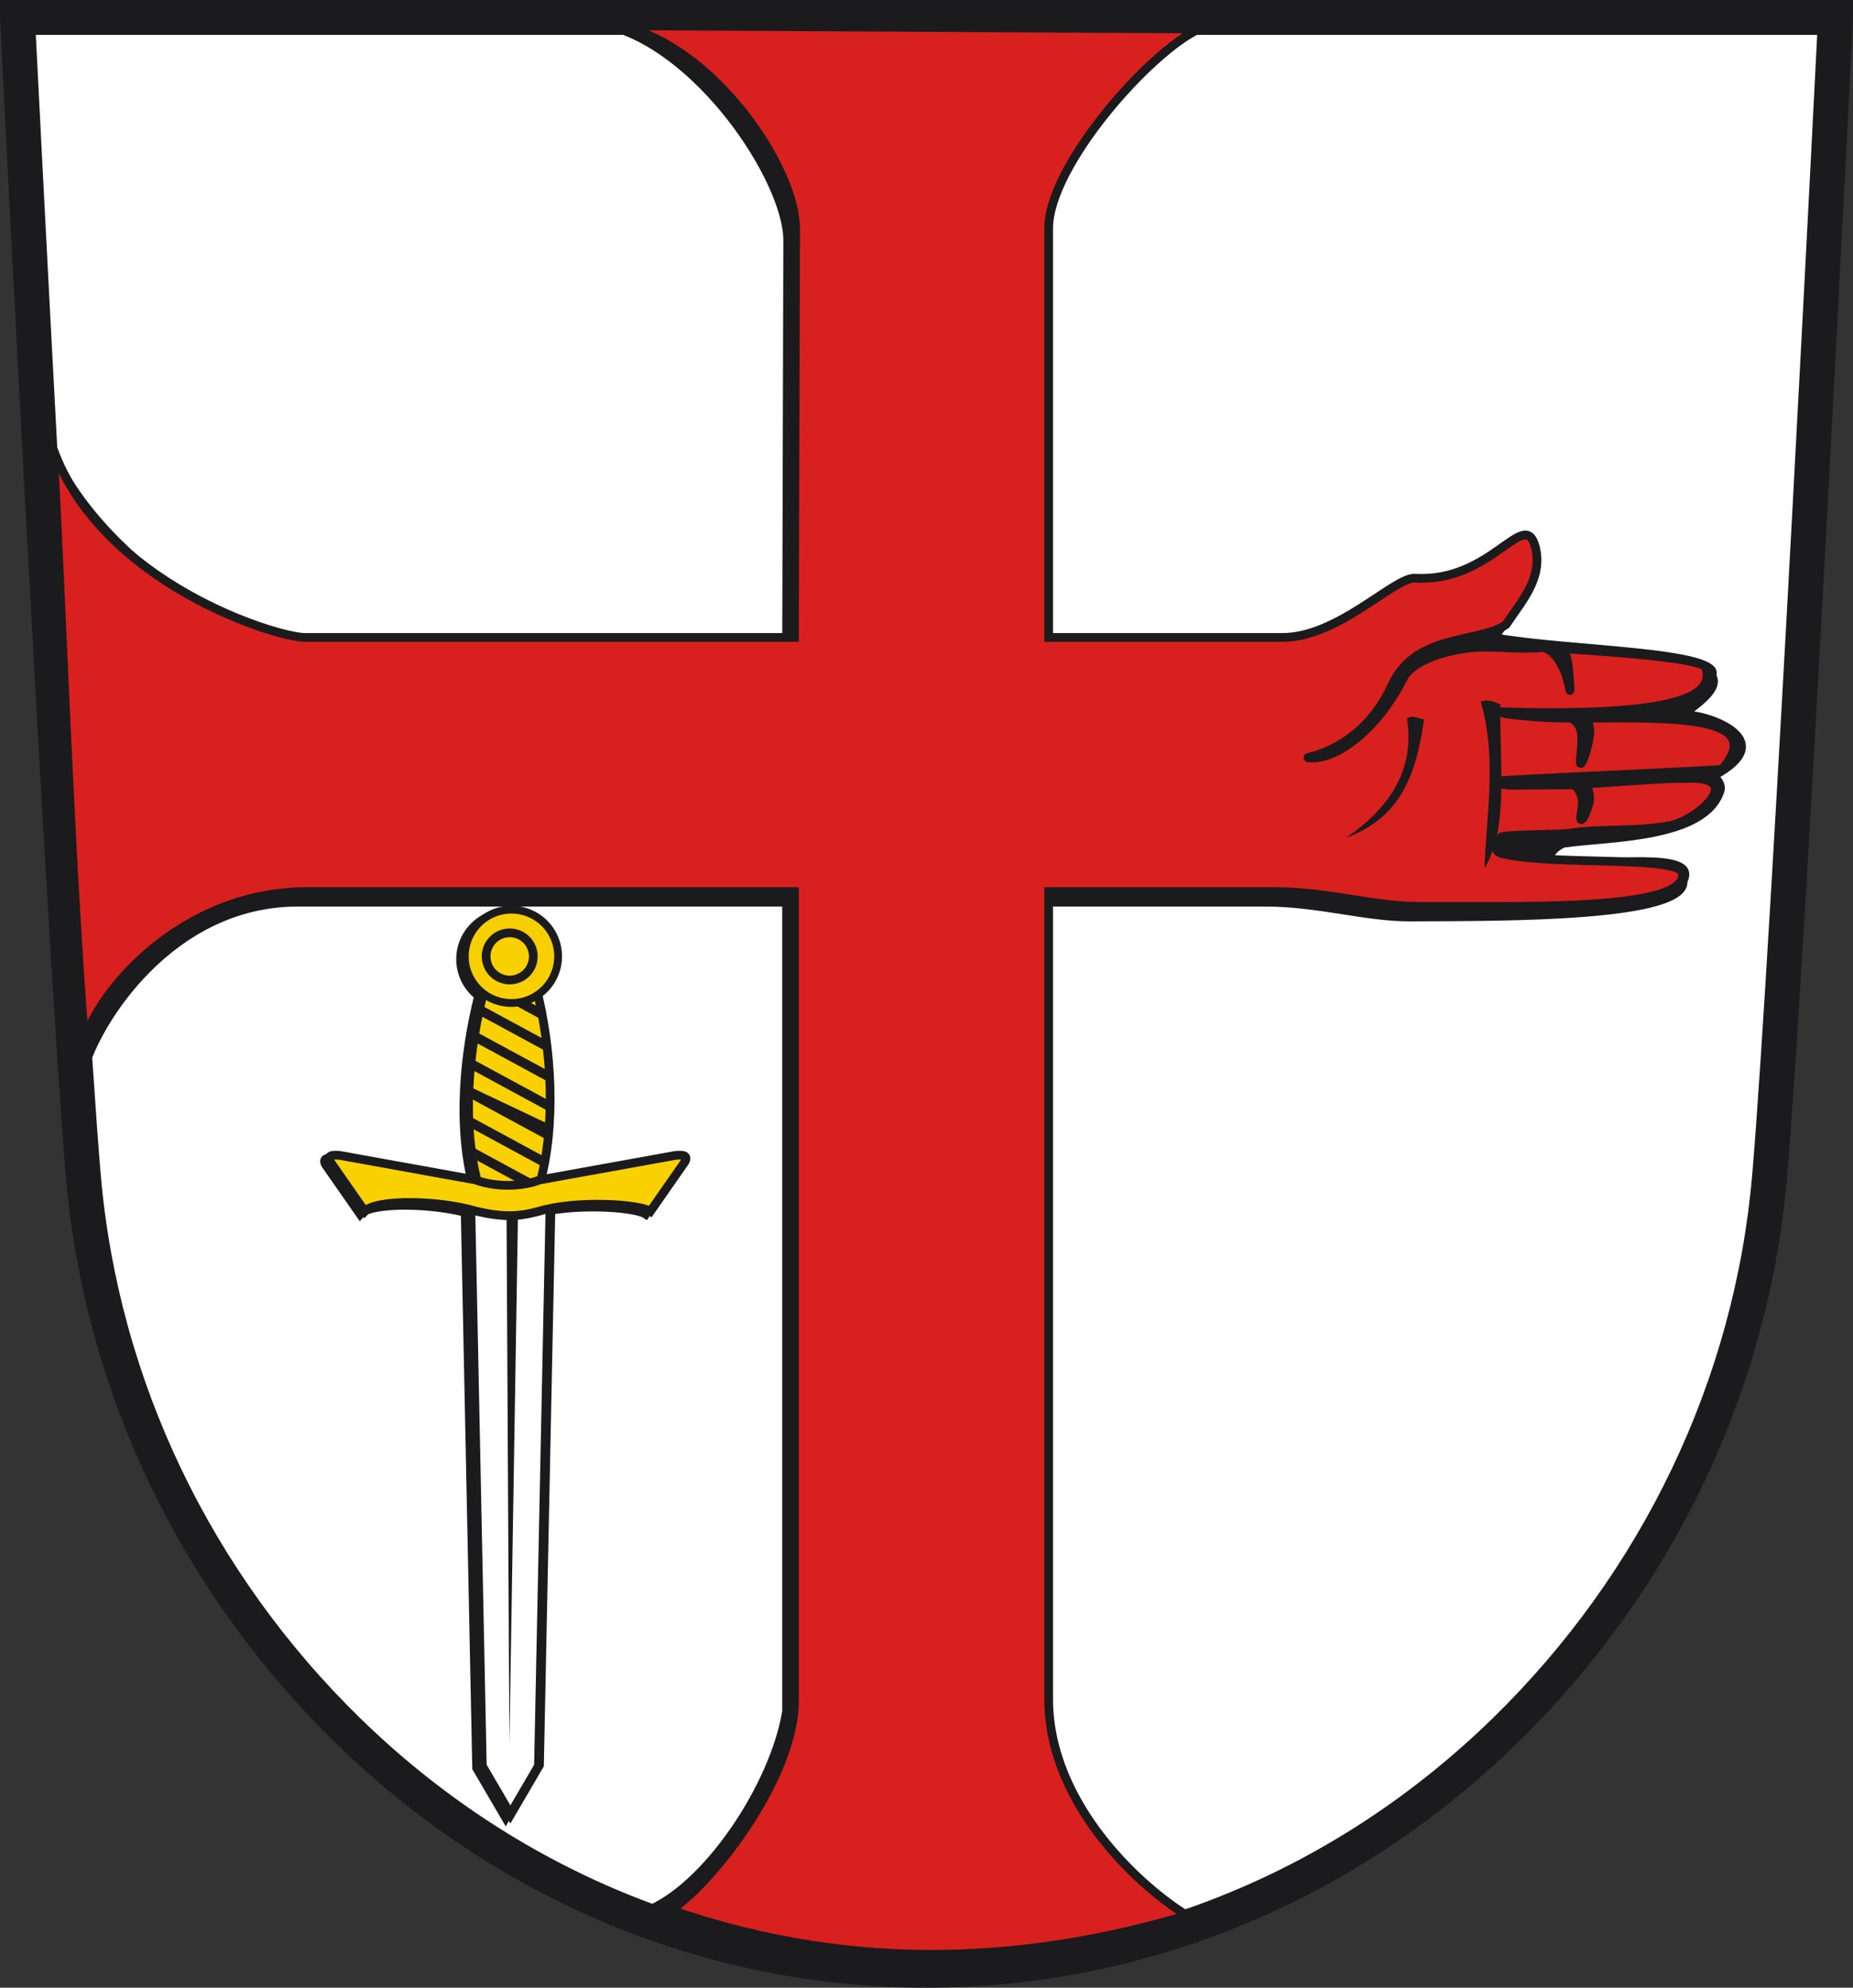 <svg xmlns="http://www.w3.org/2000/svg" version="1.0" width="637.007" height="683.275"><rect width="100%" height="100%" fill="#333333" stroke="none"/><path d="M3.293 7.437s16.173 322.874 22.66 398.355c6.162 71.709 38.511 139.429 91.087 190.682 54.4 53.037 124.983 82.238 198.753 82.238 73.766 0 144.36-29.201 198.753-82.238 52.576-51.253 84.921-118.973 91.078-190.682 6.492-75.48 22.677-398.355 22.677-398.355H3.293" style="fill:#0067a9;fill-opacity:1;fill-rule:nonzero;stroke:none"/><path d="M6 6s16.172 322.874 22.66 398.356c6.161 71.708 38.51 139.428 91.086 190.68 54.401 53.038 124.983 82.24 198.754 82.24 73.766 0 144.36-29.202 198.753-82.24 52.576-51.252 84.92-118.972 91.078-190.68C614.823 328.874 631.007 6 631.007 6H6z" style="fill:#fff;fill-opacity:1;stroke:#1b1a1c;stroke-width:12;stroke-linecap:butt;stroke-linejoin:miter;stroke-miterlimit:4;stroke-dasharray:none;stroke-opacity:1"/><path d="M15.678 148.724c16.764 46.107 76.161 74.547 85.977 74.547h168.247l.386-140.591c0-20.936-31.066-67.253-63.137-73.845l211.82-2.144c-17.784 1.879-61.683 54.313-61.683 75.989V223.27h80.367c19.304 0 38.473-20.81 45.613-20.375 26.483 1.594 37.689-24.93 41.375-10.564 2.532 10.604-4.621 18.302-10.093 26.505 24.815 4.43 77.994 4.496 74.446 13.29 2.432 4.393-3.404 8.787-9.166 13.18 9.33.361 32.31 9.433 9.753 21.657 2.01.967 2.614 3.616 2.31 4.65-5.109 17.434-39.538 16.504-54.398 18.777-2.745 1.28-5.66 4.017-2.664 5.047 14.75 2.52 50.16-4.43 44.235 7.565.967 12.932-60.973 12.589-94.453 12.717-15.102.057-31.465-5.082-49.403-5.082h-77.922v277.45c0 37.166 33.056 65.76 47.59 74.52-52.195 15.435-118.152 16.721-183.375-5.873 20.983-7.948 44.309-43.145 48.399-68.485V310.638H102.305c-43.584 0-68.85 41.243-73.173 57.369L15.678 148.724z" style="fill:#1b1a1c;fill-opacity:1;fill-rule:evenodd;stroke:#1b1a1c;stroke-width:2;stroke-linecap:butt;stroke-linejoin:miter;stroke-miterlimit:4;stroke-dasharray:none;stroke-opacity:1"/><path d="M18.335 154.473c16.764 46.107 76.71 64.648 86.526 64.648h168.247l.387-140.592c0-20.935-28.5-63.082-60.572-69.674l199.31 1.107c-16.821 7.652-51.738 46.891-51.738 68.567v140.592h80.366c19.304 0 38.473-20.81 45.614-20.375 26.483 1.594 37.688-24.93 41.375-10.564 2.532 10.604-4.622 18.302-10.094 26.505-8.99 6.495-30.994 2.859-39.172 20.748-10.66 23.315-30.714 24.835-28.87 25.051 9.554 1.118 23.862-9.835 32.75-27.5 2.525-5.016 12.001-9.05 22.92-10.267 7.648-.852 15.422.697 24.498-.097 3.036-.265 8.024 4.525 9.799 14.644.165.944-.112-4.736-.684-9.317-.35-2.8-2.167-5.018-1.236-4.956 21.282 1.427 45.171 3.325 48.606 6.15 2.042 7.118.875 17.736-71.027 15.516 3.542.137-3.884.459 12.646 1.775 3.537.282 7.586.396 11.909.433.48.004 3.164 1.487 3.685 4.845.673 4.325-.813 10.772-.178 10.773.653 0 2.427-5.342 3.043-9.61.498-3.447-1.269-5.996-.73-5.998 27.781-.103 62.242-1.27 46.387 17.508.03.517-76.072 3.574-76.071 4.065 0 .11-1.799 1.625 5.611 1.485 5.097-.096 13.465-.125 19.063-.147.696-.003 2.832 1.966 3.205 4.985.366 2.968-1.03 6.988-.338 6.968.692-.02 1.714-2.184 2.706-5.731.812-2.905-1.244-6.536-.67-6.568 11.296-.623 25.804-1.993 34.236-1.843 20.135-.957 4.701 13.667-5.18 16.083-11.146 2.274-25.108 1.217-33.962 2.558-1.69.788-24.564.428-24.79 1.629-.033.176-4.182 4.971 1.202 5.73 17.634 4.065 61.727.316 61.3 6.907.968 12.933-57.114 10.936-90.594 11.064-15.102.057-31.465-5.082-49.403-5.082h-77.922v277.45c0 37.166 33.055 65.76 47.59 74.52-52.195 15.435-112.153 20.721-177.376-1.874 16.059-11.08 42.786-47.144 42.4-72.484V306.488H105.51c-43.583 0-72.15 35.093-76.472 51.218-5.099-66.97-7.167-135.197-10.704-203.233z" style="fill:#d8201f;fill-opacity:1;fill-rule:evenodd;stroke:#1b1a1c;stroke-width:3;stroke-linecap:butt;stroke-linejoin:miter;stroke-miterlimit:4;stroke-dasharray:none;stroke-opacity:1"/><path d="M509.019 241.135c5.567 19.108 2.047 38.217 1.286 57.325 8.547-13.895 5.032-36.5 5.512-56.222-2.266-1.233-4.532-1.824-6.798-1.103zM483.663 247.015c1.615-1.259 3.8-.238 5.88.367-2.644 18.188-7.637 33.609-26.825 40.605 15.933-10.83 23.625-24.264 20.945-40.972z" style="fill:#1b1a1c;fill-opacity:1;fill-rule:evenodd;stroke:none;stroke-width:1px;stroke-linecap:butt;stroke-linejoin:miter;stroke-opacity:1"/><path d="M165.887 335.895c5.534-20.966 12.537-20.966 17.8 0 5.261 20.965 6.887 46.772 1.083 67.738-5.804 20.965-15.245 20.965-21.05 0-5.803-20.966-3.366-46.773 2.167-67.738z" style="fill:#1b1a1c;fill-opacity:1;fill-rule:nonzero;stroke:#1b1a1c;stroke-width:3;stroke-miterlimit:4;stroke-dasharray:none;stroke-opacity:1" transform="translate(-.912 4.746)"/><g style="fill:#1b1a1c;fill-opacity:1"><path d="M244.457 371.58h41.416l-6 385.858-14.708 33.356-14.708-33.356-6-385.858z" style="fill:#1b1a1c;fill-opacity:1;fill-rule:nonzero;stroke:#1b1a1c;stroke-width:5;stroke-miterlimit:4;stroke-opacity:1" transform="matrix(.668 0 0 .504 -3.277 226.146)"/><path d="m263.156 375.063 1.496 367.03 4.504-367.03h-6z" style="fill:#1b1a1c;fill-opacity:1;fill-rule:evenodd;stroke:none;stroke-width:4;stroke-linecap:butt;stroke-linejoin:miter;stroke-miterlimit:4;stroke-dasharray:none;stroke-opacity:1" transform="matrix(.668 0 0 .504 -3.277 226.146)"/></g><path d="M168.31 325.572c-.211.475-.417.944-.61 1.417l16.98 9.196c-.17-.674-.348-1.344-.526-2.016l-15.844-8.597zm-2.98 6.471c-.143.503-.284 3.008-.423 3.512l22.21 12.046c-.115-.652-.232-3.301-.356-3.952l-21.43-11.606zm-2.251 8.85c-.118.52-.243 3.039-.356 3.559l25.934 14.046c-.064-.62-.13-3.238-.203-3.858l-25.375-13.747zm-1.794 9.117c-.088.53-.172 3.06-.254 3.59l28.354 15.37c-.019-.593-.04-3.187-.067-3.78l-28.033-15.18zm-1.253 9.401c-.056.547-.12 3.09-.17 3.638l29.49 15.983c.022-.573.035-3.143.05-3.717l-29.37-15.904zm-.694 9.7c-.02.57-.037 3.146-.051 3.717l29.32 15.888c.062-.55.113-5.103.169-5.653l-29.438-13.952zm0 10.078c.022.594.038 3.186.068 3.78l27.762 15.038c.043-.183.091-.37.135-.551.064-.343.125-2.681.186-3.024l-28.151-15.243zm.796 10.503c.101.632.2 3.269.304 3.906l24.478 13.274c.154-.503.3-3.005.44-3.512l-25.222-13.668z" style="fill:#1b1a1c;fill-opacity:1;fill-rule:nonzero;stroke:none;stroke-width:5;stroke-miterlimit:4;stroke-opacity:1" transform="translate(-.912 4.746)"/><path d="m162.744 401.832-46.532-8.409c-2.546-.282-4.644-.103-3.327 2.234l11.835 16.975c3.733-4.182 25.41-3.922 38.295-.028 9.206 2.077 14.28 1.973 21.587 0 12.886-3.894 34.562-2.486 38.296.028l11.834-16.975c1.318-2.337-.78-2.516-3.326-2.234l-46.533 8.409c-6.404 2.487-15.482 2.487-22.129 0z" style="fill:#1b1a1c;fill-opacity:1;fill-rule:nonzero;stroke:#1b1a1c;stroke-width:3;stroke-miterlimit:4;stroke-dasharray:none;stroke-opacity:1" transform="translate(-.912 4.746)"/><path d="M906.537 302.866a28.437 28.437 0 1 1-56.874 0 28.437 28.437 0 1 1 56.874 0z" transform="matrix(.564 0 0 .564 -321.026 158.91)" style="opacity:.99;fill:#1b1a1c;fill-opacity:1;fill-rule:nonzero;stroke:#1b1a1c;stroke-width:4.749;stroke-linecap:round;stroke-linejoin:miter;stroke-miterlimit:4;stroke-dasharray:none;stroke-opacity:1"/><path d="M906.537 302.866a28.437 28.437 0 1 1-56.874 0 28.437 28.437 0 1 1 56.874 0z" transform="matrix(.285 0 0 .285 -76.636 243.441)" style="opacity:.99;fill:#1b1a1c;fill-opacity:1;fill-rule:nonzero;stroke:#1b1a1c;stroke-width:10.518;stroke-linecap:round;stroke-linejoin:miter;stroke-miterlimit:4;stroke-dasharray:none;stroke-opacity:1"/><path d="M166.58 339.658c5.533-20.965 12.536-20.965 17.798 0 5.263 20.966 6.888 46.773 1.084 67.738-5.804 20.966-15.245 20.966-21.05 0-5.803-20.965-3.365-46.772 2.168-67.738z" style="fill:#f9d100;fill-opacity:1;fill-rule:nonzero;stroke:#1b1a1c;stroke-width:3;stroke-miterlimit:4;stroke-dasharray:none;stroke-opacity:1"/><g><path d="M244.457 371.58h41.416l-6 385.858-14.708 33.356-14.708-33.356-6-385.858z" style="fill:#fff;fill-opacity:1;fill-rule:nonzero;stroke:#1b1a1c;stroke-width:5;stroke-miterlimit:4;stroke-opacity:1" transform="matrix(.668 0 0 .504 -1.673 225.163)"/><path d="m263.156 375.063 1.496 367.03 4.504-367.03h-6z" style="fill:#1b1a1c;fill-opacity:1;fill-rule:evenodd;stroke:none;stroke-width:4;stroke-linecap:butt;stroke-linejoin:miter;stroke-miterlimit:4;stroke-dasharray:none;stroke-opacity:1" transform="matrix(.668 0 0 .504 -1.673 225.163)"/></g><path d="M169.002 329.335c-.211.476-.417.945-.61 1.417l16.98 9.196c-.17-.674-.348-1.343-.525-2.015l-15.845-8.598zm-2.98 6.472c-.143.503-.284 3.008-.423 3.512l22.21 12.046c-.115-.653-.232-3.302-.355-3.953l-21.431-11.605zm-2.25 8.85c-.118.519-.244 3.038-.356 3.558l25.933 14.047c-.064-.621-.13-3.238-.203-3.859l-25.375-13.746zm-1.795 9.117c-.088.53-.172 3.06-.254 3.59l28.354 15.37c-.019-.593-.04-3.188-.067-3.78l-28.033-15.18zm-1.253 9.4c-.056.548-.119 3.091-.17 3.638l29.49 15.983c.023-.573.035-3.143.05-3.716l-29.37-15.904zm-.694 9.7c-.02.571-.037 3.147-.05 3.717l29.319 15.889c.062-.55.113-5.104.169-5.654l-29.438-13.951zm0 10.079c.022.593.038 3.186.068 3.779l27.762 15.038c.043-.182.091-.37.135-.551.064-.342.126-2.68.186-3.024l-28.151-15.242zm.796 10.503c.101.631.2 3.268.304 3.905l24.478 13.275c.154-.503.3-3.005.44-3.512l-25.222-13.668z" style="fill:#1b1a1c;fill-opacity:1;fill-rule:nonzero;stroke:none;stroke-width:5;stroke-miterlimit:4;stroke-opacity:1"/><path d="m163.437 405.595-46.533-8.408c-2.546-.282-4.644-.104-3.326 2.234l11.834 16.974c3.733-4.181 25.41-3.922 38.295-.028 9.206 2.077 14.28 1.974 21.587 0 12.886-3.894 34.562-2.485 38.296.028l11.834-16.974c1.318-2.338-.78-2.516-3.326-2.234l-46.533 8.408c-6.404 2.487-15.482 2.487-22.128 0z" style="fill:#f9d100;fill-opacity:1;fill-rule:nonzero;stroke:#1b1a1c;stroke-width:3;stroke-miterlimit:4;stroke-dasharray:none;stroke-opacity:1"/><path d="M906.537 302.866a28.437 28.437 0 1 1-56.874 0 28.437 28.437 0 1 1 56.874 0z" transform="matrix(.564 0 0 .564 -319.422 157.927)" style="opacity:.99;fill:#f9d100;fill-opacity:1;fill-rule:nonzero;stroke:#1b1a1c;stroke-width:4.749;stroke-linecap:round;stroke-linejoin:miter;stroke-miterlimit:4;stroke-dasharray:none;stroke-opacity:1"/><path d="M906.537 302.866a28.437 28.437 0 1 1-56.874 0 28.437 28.437 0 1 1 56.874 0z" transform="matrix(.285 0 0 .285 -75.031 242.458)" style="opacity:.99;fill:#f9d100;fill-opacity:1;fill-rule:nonzero;stroke:#1b1a1c;stroke-width:10.518;stroke-linecap:round;stroke-linejoin:miter;stroke-miterlimit:4;stroke-dasharray:none;stroke-opacity:1"/></svg>